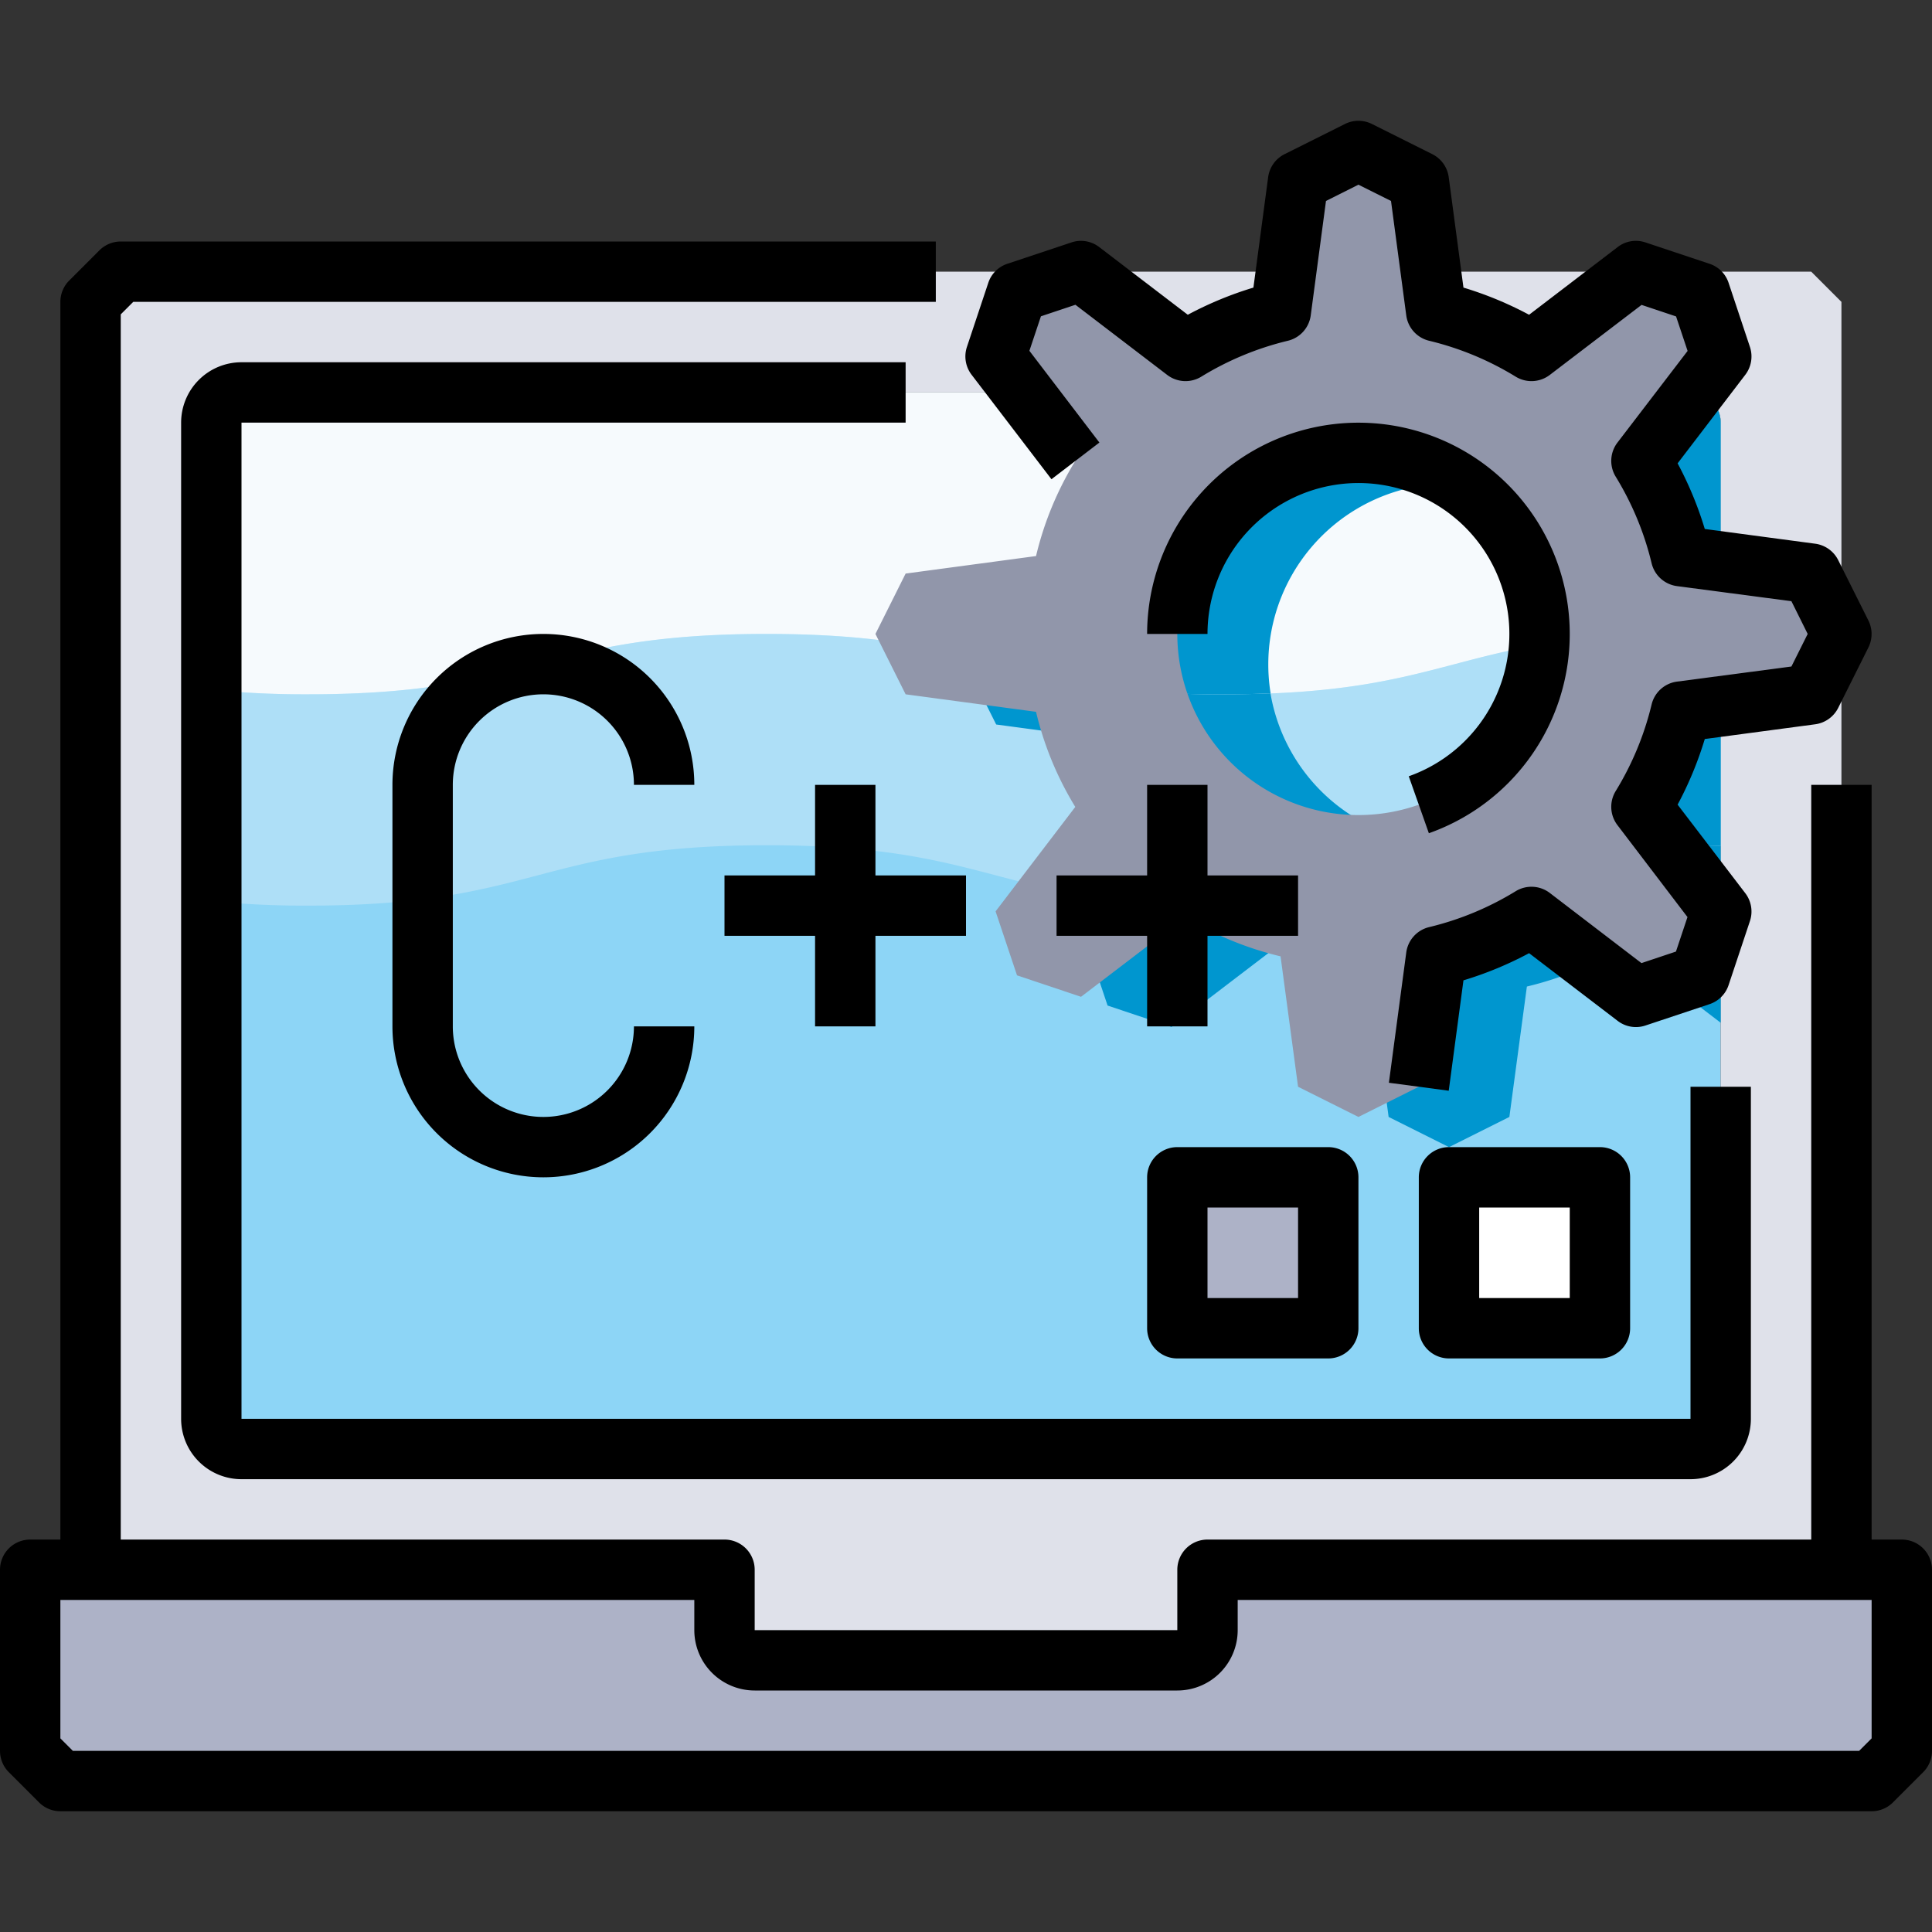 <svg xmlns="http://www.w3.org/2000/svg" viewBox="0 0 64 64"><rect x="0" y="0" width="64" height="64" fill="#333333" stroke="none"/><defs><style>.cls-1{fill:#8dd5f6;}.cls-2{fill:#dfe1ea;}.cls-3{fill:#adb2c7;}.cls-4{fill:#aedff7;}.cls-5{fill:#f6fafd;}.cls-6{fill:#0096cf;}.cls-7{fill:#9196aa;}.cls-8{fill:#fff;}</style></defs><title>74-C Code</title><g id="_74-C_Code" data-name="74-C Code"><rect class="cls-1" x="7" y="13" width="50" height="35" rx="1" ry="1"/><path class="cls-2" d="M61,10V52H40v2a1,1,0,0,1-1,1H25a1,1,0,0,1-1-1V52H3V10L4,9H60ZM57,47V14a1,1,0,0,0-1-1H8a1,1,0,0,0-1,1V47a1,1,0,0,0,1,1H56A1,1,0,0,0,57,47Z"/><path class="cls-3" d="M63,52v6l-1,1H2L1,58V52H24v2a1,1,0,0,0,1,1H39a1,1,0,0,0,1-1V52H63Z"/><path class="cls-4" d="M55.8,21c-7.6,0-7.6,2-15.2,2s-7.6-2-15.2-2-7.6,2-15.2,2A31.65,31.65,0,0,1,7,22.85v7a31.65,31.65,0,0,0,3.2.15c7.6,0,7.6-2,15.2-2s7.6,2,15.2,2,7.6-2,15.2-2c.43,0,.82.01,1.2.022v-7C56.617,21.01,56.227,21,55.8,21Z"/><path class="cls-5" d="M25.394,21c7.6,0,7.6,2,15.2,2s7.6-2,15.2-2c.43,0,.82.01,1.2.022V14a1,1,0,0,0-1-1H8a1,1,0,0,0-1,1v8.85a31.65,31.65,0,0,0,3.2.15C17.794,23,17.794,21,25.394,21Z"/><path class="cls-6" d="M40.6,30a31.021,31.021,0,0,1-3.567-.184L35.98,31.19l.71,2.12,2.12.71,3.46-2.64a10.8,10.8,0,0,0,3.15,1.3L46,37l2,1,2-1,.58-4.32a10.8,10.8,0,0,0,3.15-1.3l3.27,2.5V28.022c-.383-.012-.773-.022-1.2-.022C48.2,28,48.2,30,40.6,30Z"/><path class="cls-6" d="M53.918,21.051A6.066,6.066,0,0,1,54,22a6,6,0,0,1-11.914.969c-.466.019-.956.031-1.491.031a27.628,27.628,0,0,1-8.482-1.227L32,22l1,2,4.32.58a10.8,10.8,0,0,0,1.3,3.15l-1.592,2.086A31.021,31.021,0,0,0,40.6,30c7.6,0,7.6-2,15.2-2,.43,0,.82.01,1.2.022v-7c-.383-.012-.773-.022-1.2-.022C55.106,21,54.5,21.021,53.918,21.051Z"/><path class="cls-6" d="M37.32,19.42,33,20l-.887,1.773A27.628,27.628,0,0,0,40.6,23c.535,0,1.025-.012,1.491-.031a5.993,5.993,0,1,1,11.832-1.918C54.5,21.021,55.106,21,55.8,21c.43,0,.82.01,1.2.022V14a.986.986,0,0,0-.079-.388,1.007,1.007,0,0,0-.533-.533A.982.982,0,0,0,56,13H36.125l2.495,3.27A10.8,10.8,0,0,0,37.32,19.42Z"/><path class="cls-7" d="M60,19l1,2-1,2-4.32.58a10.8,10.8,0,0,1-1.3,3.15l2.64,3.46-.71,2.12-2.12.71-3.46-2.64a10.8,10.8,0,0,1-3.15,1.3L47,36l-2,1-2-1-.58-4.32a10.8,10.8,0,0,1-3.15-1.3l-3.46,2.64-2.12-.71-.71-2.12,2.64-3.46a10.8,10.8,0,0,1-1.3-3.15L30,23l-1-2,1-2,4.32-.58a10.8,10.8,0,0,1,1.3-3.15l-2.64-3.46.71-2.12,2.12-.71,3.46,2.64a10.8,10.8,0,0,1,3.15-1.3L43,6l2-1,2,1,.58,4.32a10.8,10.8,0,0,1,3.15,1.3l3.46-2.64,2.12.71.71,2.12-2.64,3.46a10.8,10.8,0,0,1,1.3,3.15Zm-9,2a6,6,0,1,0-6,6A6,6,0,0,0,51,21Z"/><rect class="cls-3" x="39" y="39" width="5" height="5"/><rect class="cls-8" x="48" y="39" width="5" height="5"/><path d="M63,51H62V26H60V51H40a1,1,0,0,0-1,1v2H25V52a1,1,0,0,0-1-1H4V10.414L4.414,10H31V8H4a1,1,0,0,0-.707.293l-1,1A1,1,0,0,0,2,10V51H1a1,1,0,0,0-1,1v6a1,1,0,0,0,.293.707l1,1A1,1,0,0,0,2,60H62a1,1,0,0,0,.707-.293l1-1A1,1,0,0,0,64,58V52A1,1,0,0,0,63,51Zm-1,6.586L61.586,58H2.414L2,57.586V53H23v1a2,2,0,0,0,2,2H39a2,2,0,0,0,2-2V53H62Z"/><path d="M6,14V47a2,2,0,0,0,2,2H56a2,2,0,0,0,2-2V36H56V47H8V14H30V12H8A2,2,0,0,0,6,14Z"/><path d="M34.831,15.875l1.588-1.215L34.1,11.621l.382-1.143,1.143-.382,3.039,2.323a1,1,0,0,0,1.13.059,9.911,9.911,0,0,1,2.869-1.19,1,1,0,0,0,.757-.841l.505-3.79L45,6.118l1.079.539.505,3.79a1,1,0,0,0,.757.841,9.911,9.911,0,0,1,2.869,1.19,1,1,0,0,0,1.13-.059L54.379,10.1l1.143.382.382,1.143L53.581,14.66a1,1,0,0,0-.059,1.13,9.911,9.911,0,0,1,1.19,2.869,1,1,0,0,0,.841.757l3.79.5L59.882,21l-.539,1.079-3.79.5a1,1,0,0,0-.841.757,9.911,9.911,0,0,1-1.19,2.869,1,1,0,0,0,.059,1.13L55.9,30.379l-.382,1.143-1.143.382L51.34,29.581a1,1,0,0,0-1.13-.059,9.911,9.911,0,0,1-2.869,1.19,1,1,0,0,0-.757.841l-.575,4.315,1.982.264.488-3.657a11.867,11.867,0,0,0,2.174-.9l2.932,2.241a.992.992,0,0,0,.924.155l2.121-.707a.994.994,0,0,0,.632-.632l.707-2.121a1,1,0,0,0-.155-.924l-2.241-2.932a11.867,11.867,0,0,0,.9-2.174l3.657-.488a1,1,0,0,0,.763-.544l1-2a1,1,0,0,0,0-.894l-1-2a1,1,0,0,0-.763-.544l-3.657-.488a11.867,11.867,0,0,0-.9-2.174l2.241-2.932a1,1,0,0,0,.155-.924L57.262,9.37a.994.994,0,0,0-.632-.632l-2.121-.707a.989.989,0,0,0-.924.155l-2.932,2.241a11.867,11.867,0,0,0-2.174-.9l-.488-3.657a1,1,0,0,0-.544-.763l-2-1a1,1,0,0,0-.894,0l-2,1a1,1,0,0,0-.544.763l-.488,3.657a11.867,11.867,0,0,0-2.174.9L36.415,8.186a.991.991,0,0,0-.924-.155l-2.121.707a.994.994,0,0,0-.632.632l-.707,2.121a1,1,0,0,0,.155.924Z"/><path d="M46.667,25.715l.666,1.887A7,7,0,1,0,38,21h2a5,5,0,1,1,6.667,4.715Z"/><path d="M53,45a1,1,0,0,0,1-1V39a1,1,0,0,0-1-1H48a1,1,0,0,0-1,1v5a1,1,0,0,0,1,1Zm-4-5h3v3H49Z"/><path d="M39,38a1,1,0,0,0-1,1v5a1,1,0,0,0,1,1h5a1,1,0,0,0,1-1V39a1,1,0,0,0-1-1Zm4,5H40V40h3Z"/><path d="M18,23a3,3,0,0,1,3,3h2a5,5,0,0,0-10,0v8a5,5,0,0,0,10,0H21a3,3,0,0,1-6,0V26A3,3,0,0,1,18,23Z"/><polygon points="29 34 29 31 32 31 32 29 29 29 29 26 27 26 27 29 24 29 24 31 27 31 27 34 29 34"/><polygon points="38 29 35 29 35 31 38 31 38 34 40 34 40 31 43 31 43 29 40 29 40 26 38 26 38 29"/></g></svg>
